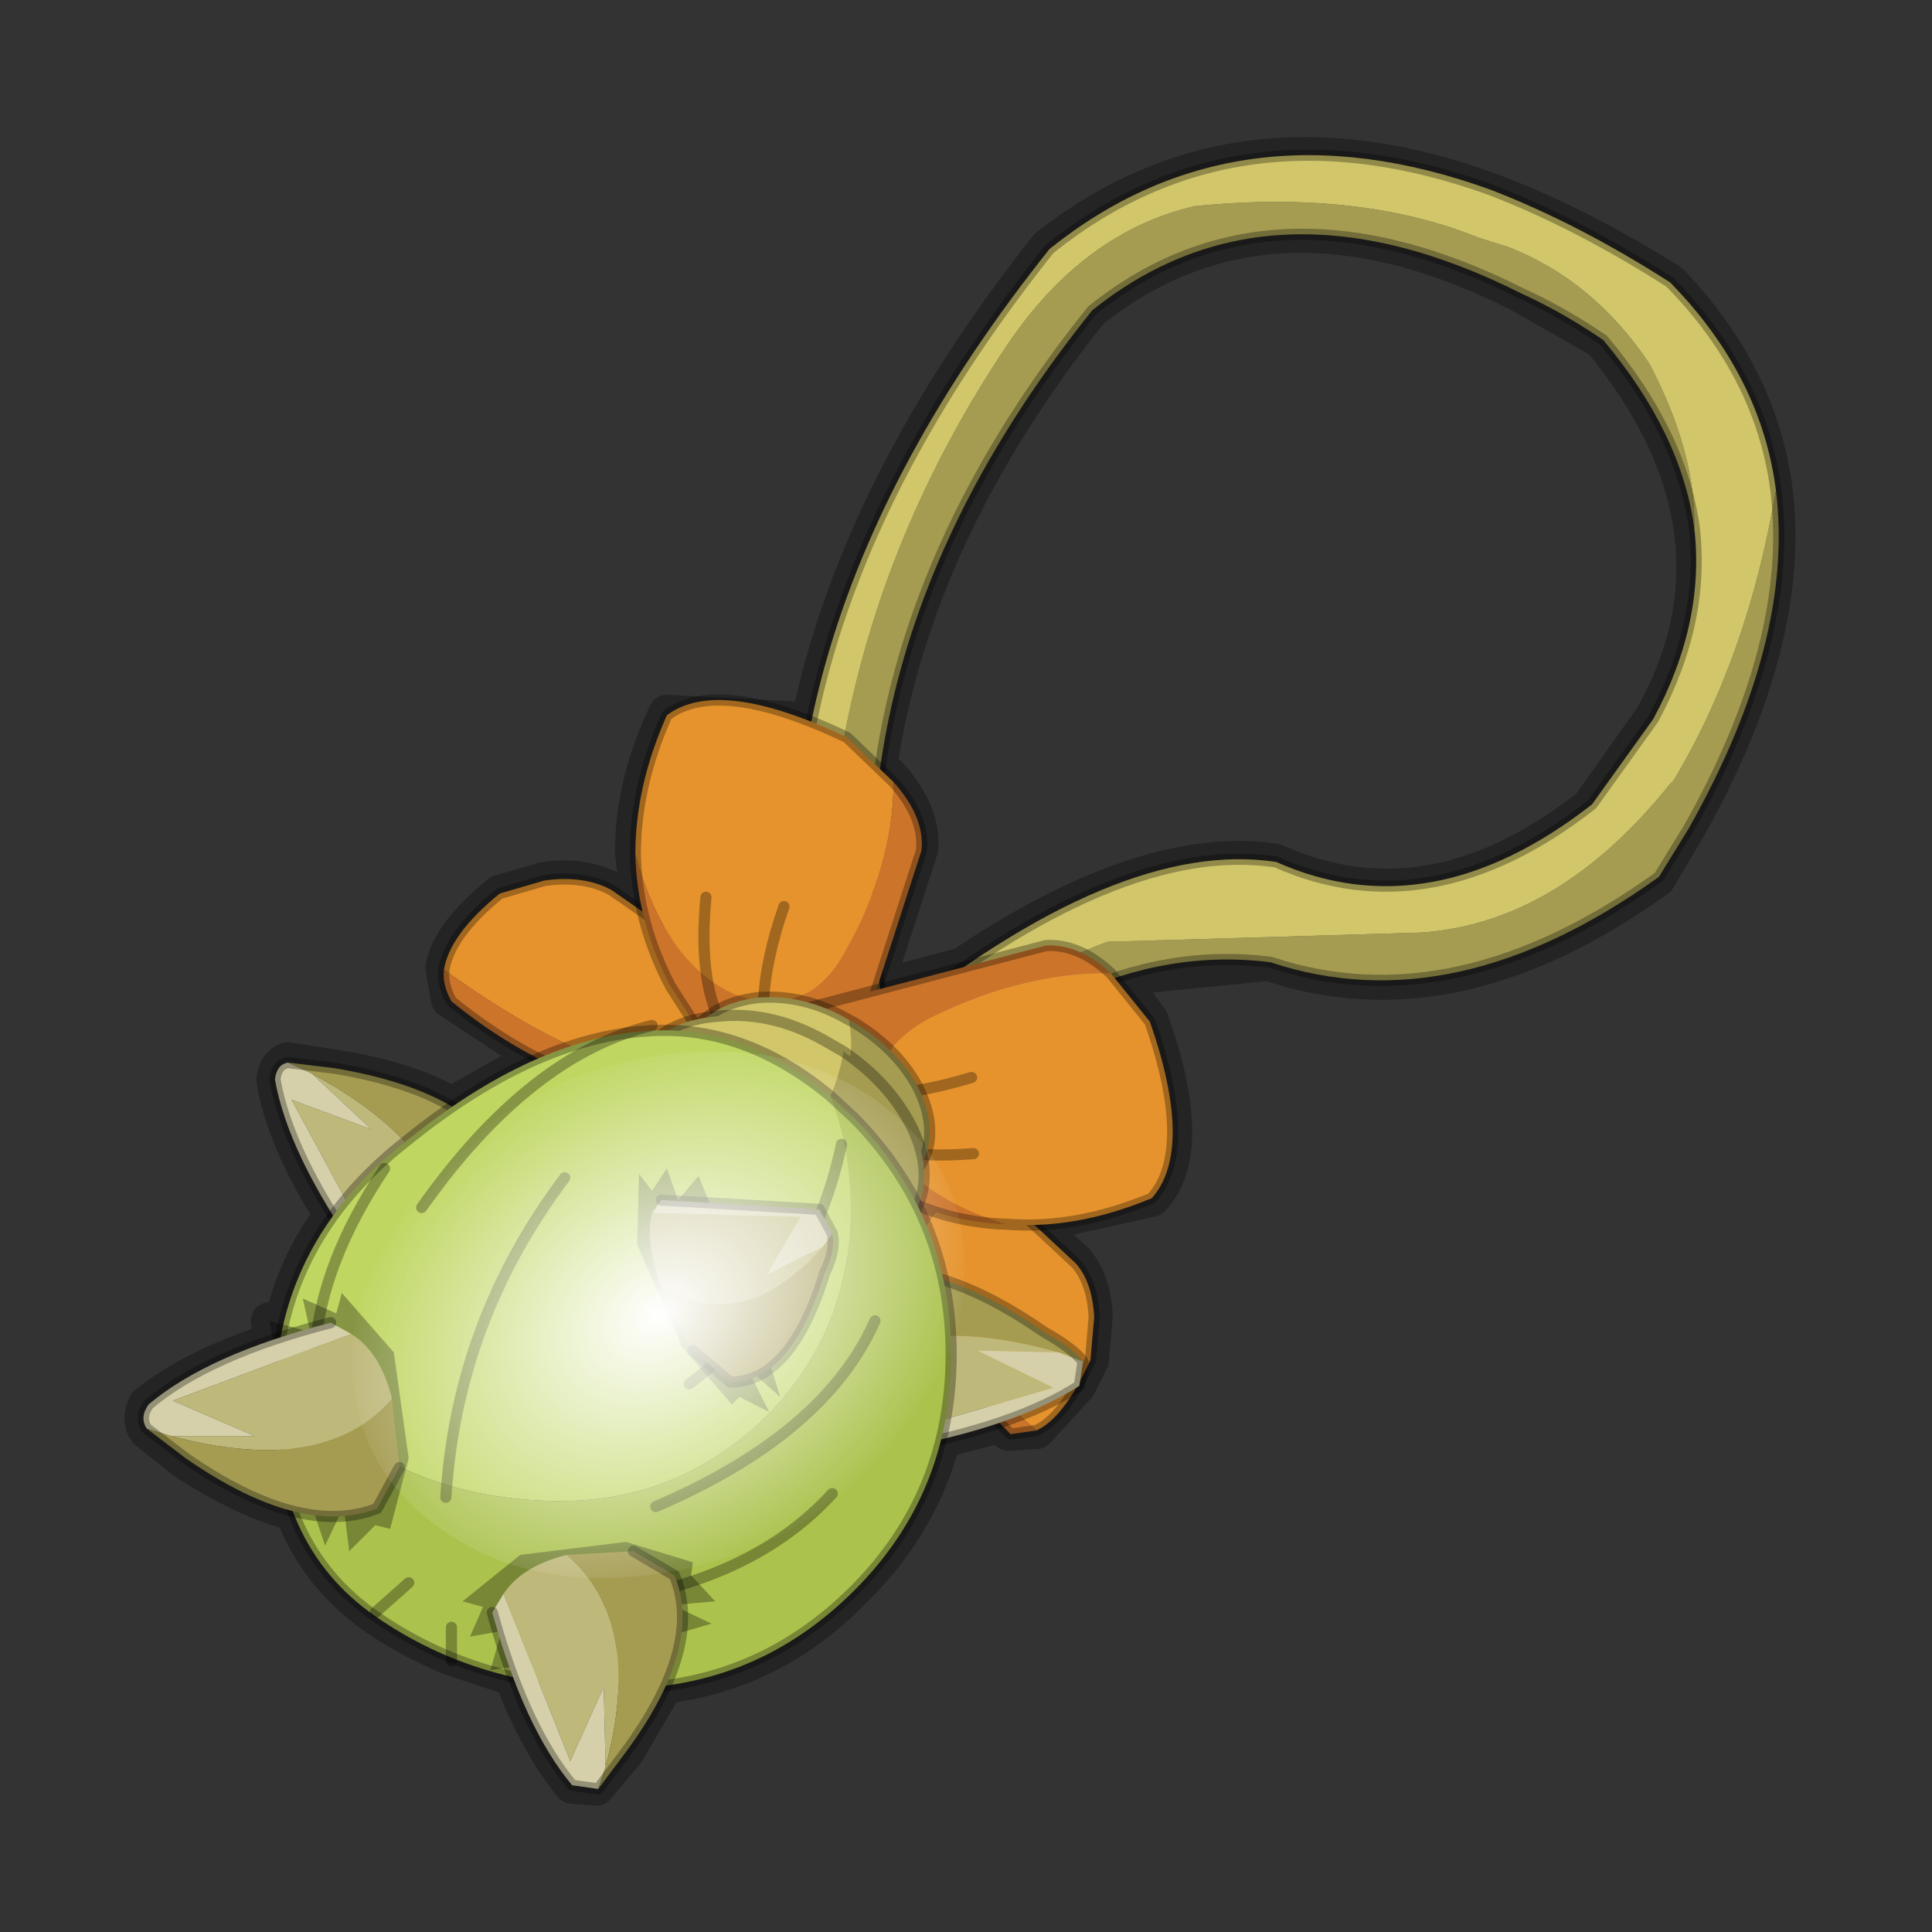 <?xml version="1.0" encoding="UTF-8" standalone="no"?>
<svg xmlns:xlink="http://www.w3.org/1999/xlink" height="520.0px" width="520.0px" xmlns="http://www.w3.org/2000/svg">
  <rect width="100%" height="100%" fill="#333333" stroke="none"/>
  <g transform="matrix(10.0, 0.0, 0.0, 10.0, 0.0, 0.0)">
    <use height="52.0" transform="matrix(1.0, 0.0, 0.0, 1.0, 0.0, 0.0)" width="52.0" xlink:href="#shape0"/>
    <use height="136.85" transform="matrix(0.106, 0.014, -0.043, 0.102, 12.804, 27.369)" width="148.25" xlink:href="#sprite0"/>
  </g>
  <defs>
    <g id="shape0" transform="matrix(1.0, 0.0, 0.0, 1.0, 0.0, 0.0)">
      <path d="M52.0 0.0 L52.0 52.0 0.0 52.0 0.0 0.0 52.0 0.0" fill="#795fa9" fill-opacity="0.0" fill-rule="evenodd" stroke="none"/>
      <path d="M43.1 9.15 Q45.2 11.7 45.55 14.25 45.9 16.8 44.5 19.3 L42.8 21.7 Q38.5 25.1 34.3 23.2 30.8 22.7 25.9 26.0 L23.65 26.6 23.6 26.4 24.75 22.85 Q24.85 22.0 24.05 21.0 L23.65 20.6 Q24.6 14.3 29.35 8.35 34.2 4.5 40.9 7.9 L43.1 9.15 M40.1 5.15 Q42.4 6.0 44.95 7.6 47.35 10.1 47.75 13.2 48.25 17.25 45.4 22.3 L44.6 23.65 Q39.1 27.6 34.15 25.9 L30.1 26.3 30.95 27.45 Q32.2 30.95 31.0 32.25 L27.85 32.95 28.95 33.95 Q29.4 34.5 29.45 35.4 L29.35 36.6 29.15 37.0 29.0 37.3 28.95 37.35 27.9 38.5 27.15 38.55 26.85 38.35 25.35 38.75 Q24.75 41.05 22.95 42.8 20.8 45.0 17.9 45.35 L16.85 47.15 16.05 48.1 15.4 48.05 Q14.5 46.95 13.8 45.15 L12.15 44.6 Q11.05 44.15 10.1 43.5 8.55 42.4 7.9 40.7 6.55 40.35 4.95 39.3 L3.95 38.5 Q3.75 38.2 3.95 37.8 5.2 36.8 7.35 36.1 L7.25 35.55 7.6 35.65 Q7.95 34.05 8.95 32.7 7.65 30.65 7.4 29.05 7.45 28.65 7.75 28.55 L9.0 28.75 Q10.95 29.05 12.15 29.75 L14.45 28.45 12.1 26.9 11.95 26.05 Q12.1 25.15 13.45 24.05 L14.65 23.7 Q15.65 23.55 16.45 23.95 L17.25 24.5 17.05 22.95 Q17.05 21.1 17.95 19.2 L21.8 19.4 Q23.1 13.1 28.2 6.65 33.3 2.65 40.1 5.15" fill="none" stroke="#000000" stroke-linecap="round" stroke-linejoin="round" stroke-opacity="0.302" stroke-width="1.0"/>
      <path d="M22.6 29.85 L23.35 29.25 Q21.95 24.85 22.7 19.95 23.75 14.3 27.1 9.3 29.15 6.25 32.15 5.55 36.6 5.1 39.8 6.4 L40.6 6.65 Q42.9 7.55 44.4 9.8 45.65 12.2 45.6 14.2 45.25 11.65 43.15 9.15 42.05 8.4 40.95 7.9 34.2 4.5 29.4 8.35 22.0 17.55 23.85 27.6 L23.85 28.8 Q26.65 26.55 29.8 25.35 L38.25 25.1 Q41.95 24.85 44.95 21.1 L45.05 21.0 Q47.05 17.65 47.8 13.2 48.3 17.25 45.45 22.3 L44.65 23.6 Q39.15 27.55 34.2 25.9 28.75 25.2 23.25 31.0 L22.6 29.85" fill="#a59c52" fill-rule="evenodd" stroke="none"/>
      <path d="M45.6 14.2 Q45.65 12.2 44.4 9.8 42.9 7.55 40.6 6.65 L39.8 6.4 Q36.6 5.1 32.15 5.55 29.15 6.25 27.1 9.3 23.75 14.3 22.7 19.95 21.95 24.85 23.35 29.25 L22.6 29.85 22.0 28.75 Q19.35 17.85 28.25 6.7 33.3 2.65 40.1 5.1 42.45 6.0 44.95 7.6 47.4 10.1 47.8 13.2 47.05 17.65 45.05 21.0 L44.95 21.1 Q41.95 24.85 38.25 25.1 L29.8 25.35 Q26.65 26.55 23.85 28.8 L23.85 27.6 Q30.1 22.55 34.35 23.2 38.5 25.05 42.85 21.65 L44.5 19.35 Q45.9 16.75 45.6 14.2" fill="#d1c669" fill-rule="evenodd" stroke="none"/>
      <path d="M22.6 29.85 L23.25 31.0 Q28.75 25.2 34.2 25.9 39.15 27.55 44.65 23.6 L45.45 22.3 Q48.3 17.25 47.8 13.2 M23.85 27.6 Q22.0 17.55 29.4 8.35 34.2 4.5 40.95 7.9 42.05 8.4 43.15 9.15 45.25 11.65 45.6 14.2 45.9 16.75 44.5 19.35 L42.85 21.65 Q38.5 25.05 34.35 23.2 30.1 22.55 23.85 27.6 M22.6 29.85 L22.0 28.75 Q19.35 17.85 28.25 6.7 33.3 2.65 40.1 5.1 42.45 6.0 44.95 7.6 47.4 10.1 47.8 13.2" fill="none" stroke="#000000" stroke-linecap="round" stroke-linejoin="round" stroke-opacity="0.302" stroke-width="0.3"/>
      <path d="M11.95 26.1 Q11.9 26.5 12.15 26.95 13.75 28.25 15.4 28.9 17.05 29.6 18.75 29.65 L19.95 29.6 22.35 28.0 19.4 26.0 Q19.85 27.05 19.5 27.7 18.05 30.45 11.95 26.1" fill="#cc742a" fill-rule="evenodd" stroke="none"/>
      <path d="M19.4 26.0 L16.45 23.95 Q15.7 23.55 14.65 23.7 L13.45 24.05 Q12.1 25.15 11.95 26.1 18.05 30.45 19.5 27.7 19.85 27.05 19.4 26.0" fill="#e6932d" fill-rule="evenodd" stroke="none"/>
      <path d="M19.4 26.0 L16.45 23.95 Q15.7 23.55 14.65 23.7 L13.45 24.05 Q12.1 25.15 11.95 26.1 11.9 26.5 12.15 26.95 13.75 28.25 15.4 28.9 17.05 29.6 18.75 29.65 L19.95 29.6 22.35 28.0 19.4 26.0 Z" fill="none" stroke="#000000" stroke-linecap="round" stroke-linejoin="round" stroke-opacity="0.302" stroke-width="0.3"/>
      <path d="M17.1 23.0 Q17.9 25.9 19.75 26.75 21.7 27.5 22.75 25.6 24.05 23.3 24.05 21.05 24.9 22.0 24.8 22.9 L22.55 29.85 18.85 27.8 18.05 26.55 Q17.15 24.85 17.1 23.0" fill="#cc742a" fill-rule="evenodd" stroke="none"/>
      <path d="M24.05 21.05 Q24.05 23.3 22.75 25.6 21.7 27.5 19.75 26.75 17.9 25.9 17.1 23.0 17.1 21.15 17.95 19.25 19.35 18.2 22.8 19.85 L24.05 21.05" fill="#e6932d" fill-rule="evenodd" stroke="none"/>
      <path d="M17.1 23.0 Q17.15 24.85 18.05 26.55 L18.85 27.8 22.55 29.85 24.8 22.9 Q24.9 22.0 24.05 21.05 L22.8 19.85 Q19.35 18.2 17.95 19.25 17.1 21.15 17.1 23.0 Z" fill="none" stroke="#000000" stroke-linecap="round" stroke-linejoin="round" stroke-opacity="0.302" stroke-width="0.3"/>
      <path d="M19.0 24.15 Q18.7 27.3 20.1 28.4 M21.1 24.4 Q20.1 27.25 20.9 29.1" fill="none" stroke="#000000" stroke-linecap="round" stroke-linejoin="round" stroke-opacity="0.302" stroke-width="0.3"/>
      <path d="M27.9 38.5 L27.2 38.6 25.0 36.35 Q24.15 35.15 23.85 33.7 L23.7 32.6 24.6 30.05 26.8 32.0 Q25.8 31.9 25.35 32.45 23.25 34.5 27.9 38.5" fill="#cc742a" fill-rule="evenodd" stroke="none"/>
      <path d="M26.8 32.0 L28.95 34.0 Q29.4 34.5 29.45 35.45 L29.35 36.6 Q28.65 38.15 27.9 38.5 23.25 34.5 25.35 32.45 25.8 31.9 26.8 32.0" fill="#e6932d" fill-rule="evenodd" stroke="none"/>
      <path d="M26.8 32.0 L28.95 34.0 Q29.4 34.5 29.45 35.45 L29.35 36.6 Q28.65 38.15 27.9 38.5 L27.2 38.6 25.0 36.35 Q24.15 35.15 23.85 33.7 L23.7 32.6 24.6 30.05 26.8 32.0 Z" fill="none" stroke="#000000" stroke-linecap="round" stroke-linejoin="round" stroke-opacity="0.302" stroke-width="0.3"/>
      <path d="M29.9 26.2 Q29.05 25.4 28.15 25.45 L20.9 27.35 22.5 31.1 23.65 31.9 Q25.25 32.9 27.1 32.95 24.3 32.1 23.65 30.25 23.2 28.3 25.15 27.35 27.65 26.15 29.9 26.2" fill="#cc742a" fill-rule="evenodd" stroke="none"/>
      <path d="M27.1 32.95 Q28.95 33.1 31.0 32.25 32.15 30.95 30.95 27.5 L29.9 26.2 Q27.65 26.15 25.15 27.35 23.2 28.3 23.65 30.25 24.3 32.1 27.1 32.95" fill="#e6932d" fill-rule="evenodd" stroke="none"/>
      <path d="M27.1 32.95 Q28.95 33.1 31.0 32.25 32.15 30.95 30.95 27.5 L29.9 26.2 Q29.05 25.4 28.15 25.45 L20.9 27.35 22.5 31.1 23.65 31.9 Q25.25 32.9 27.1 32.95 Z" fill="none" stroke="#000000" stroke-linecap="round" stroke-linejoin="round" stroke-opacity="0.302" stroke-width="0.3"/>
      <path d="M26.2 31.05 Q23.0 31.3 22.05 29.85 M26.15 29.0 Q23.2 29.9 21.45 29.0" fill="none" stroke="#000000" stroke-linecap="round" stroke-linejoin="round" stroke-opacity="0.302" stroke-width="0.3"/>
      <path d="M22.85 27.45 L22.95 27.5 Q24.2 28.25 24.75 29.35 25.3 30.55 24.75 31.4 24.25 32.3 23.0 32.4 21.75 32.5 20.45 31.75 L18.95 30.4 Q23.4 30.55 22.85 27.45" fill="#a59c52" fill-rule="evenodd" stroke="none"/>
      <path d="M18.95 30.4 L18.65 29.9 Q18.1 28.75 18.6 27.85 19.15 27.0 20.4 26.85 21.65 26.75 22.85 27.45 23.4 30.55 18.95 30.4" fill="#d1c669" fill-rule="evenodd" stroke="none"/>
      <path d="M18.95 30.4 L18.65 29.9 Q18.1 28.75 18.6 27.85 19.15 27.0 20.4 26.85 21.65 26.75 22.85 27.45 L22.95 27.5 Q24.2 28.25 24.75 29.35 25.3 30.55 24.75 31.4 24.25 32.3 23.0 32.4 21.75 32.5 20.45 31.75 L18.95 30.4 Z" fill="none" stroke="#000000" stroke-linecap="round" stroke-linejoin="round" stroke-opacity="0.302" stroke-width="0.3"/>
      <path d="M22.7 28.3 Q23.95 29.15 24.55 30.35 25.2 31.7 24.55 32.75 23.95 33.8 22.45 33.95 20.95 34.05 19.4 33.2 18.15 32.45 17.5 31.35 22.05 32.1 22.7 28.3" fill="#a59c52" fill-rule="evenodd" stroke="none"/>
      <path d="M17.5 31.35 L17.25 30.95 Q16.6 29.55 17.2 28.5 17.85 27.45 19.35 27.35 20.85 27.2 22.35 28.1 L22.7 28.3 Q22.05 32.1 17.5 31.35" fill="#d1c669" fill-rule="evenodd" stroke="none"/>
      <path d="M17.5 31.35 L17.25 30.95 Q16.6 29.55 17.2 28.5 17.85 27.45 19.35 27.35 20.85 27.2 22.35 28.1 L22.7 28.3 Q23.95 29.15 24.55 30.35 25.2 31.7 24.55 32.75 23.95 33.8 22.45 33.95 20.95 34.05 19.4 33.2 18.15 32.45 17.5 31.35 Z" fill="none" stroke="#000000" stroke-linecap="round" stroke-linejoin="round" stroke-opacity="0.302" stroke-width="0.3"/>
      <path d="M22.55 37.05 Q24.4 35.25 28.5 36.4 L26.3 36.35 28.35 37.35 23.55 38.75 Q22.85 38.2 22.55 37.05" fill="#beb87a" fill-rule="evenodd" stroke="none"/>
      <path d="M22.4 35.35 L23.15 34.35 Q25.15 33.8 28.1 35.85 28.9 36.3 29.15 36.65 L28.5 36.4 Q24.4 35.25 22.55 37.05 22.4 36.35 22.4 35.35" fill="#a59c52" fill-rule="evenodd" stroke="none"/>
      <path d="M28.5 36.4 L29.15 36.65 29.05 37.3 Q27.35 38.4 24.1 39.0 L23.55 38.75 28.35 37.35 26.3 36.35 28.5 36.4" fill="#d5d0aa" fill-rule="evenodd" stroke="none"/>
      <path d="M29.15 36.65 Q28.9 36.3 28.1 35.85 25.15 33.8 23.15 34.35 L22.4 35.35 M29.15 36.65 L29.05 37.3 Q27.35 38.4 24.1 39.0" fill="none" stroke="#000000" stroke-linecap="round" stroke-linejoin="round" stroke-opacity="0.302" stroke-width="0.3"/>
      <path d="M8.4 28.9 L10.0 30.4 7.85 29.6 10.2 33.95 Q11.1 34.15 12.1 33.5 12.1 30.9 8.4 28.9" fill="#beb87a" fill-rule="evenodd" stroke="none"/>
      <path d="M8.4 28.9 Q12.1 30.9 12.1 33.5 L13.4 32.4 13.6 31.2 Q12.6 29.35 9.0 28.75 L7.75 28.6 8.4 28.9" fill="#a59c52" fill-rule="evenodd" stroke="none"/>
      <path d="M10.2 33.95 L7.85 29.6 10.0 30.4 8.4 28.9 7.75 28.6 Q7.45 28.65 7.4 29.05 7.75 31.05 9.65 33.75 L10.2 33.95" fill="#d5d0aa" fill-rule="evenodd" stroke="none"/>
      <path d="M9.65 33.75 Q7.75 31.05 7.4 29.05 7.45 28.65 7.75 28.6 L9.0 28.75 Q12.6 29.35 13.6 31.2 L13.4 32.4" fill="none" stroke="#000000" stroke-linecap="round" stroke-linejoin="round" stroke-opacity="0.302" stroke-width="0.3"/>
      <path d="M22.35 29.5 L23.0 30.1 Q25.6 32.75 25.6 36.45 25.6 40.2 23.0 42.8 20.35 45.45 16.65 45.45 12.9 45.45 10.1 43.5 7.3 41.55 7.4 37.5 L7.5 36.3 Q8.1 37.75 9.4 38.7 11.85 40.4 15.1 40.4 18.3 40.4 20.65 38.1 22.9 35.8 22.9 32.55 22.9 30.9 22.35 29.5" fill="#abc24d" fill-rule="evenodd" stroke="none"/>
      <path d="M7.5 36.3 Q8.0 33.0 10.95 30.7 14.35 27.95 17.4 27.75 20.0 27.55 22.35 29.5 22.9 30.9 22.9 32.55 22.9 35.8 20.65 38.1 18.3 40.4 15.1 40.4 11.85 40.4 9.4 38.7 8.1 37.75 7.5 36.3" fill="#bfd661" fill-rule="evenodd" stroke="none"/>
      <path d="M7.5 36.3 Q8.0 33.0 10.95 30.7 14.35 27.95 17.4 27.75 20.0 27.55 22.35 29.5 L23.0 30.1 Q25.6 32.75 25.6 36.45 25.6 40.2 23.0 42.8 20.35 45.45 16.65 45.45 12.9 45.45 10.1 43.5 7.3 41.55 7.4 37.5 L7.5 36.3 Z" fill="none" stroke="#000000" stroke-linecap="round" stroke-linejoin="round" stroke-opacity="0.302" stroke-width="0.3"/>
      <path d="M13.95 43.25 Q19.65 43.2 22.4 40.2 M17.65 40.55 Q22.2 38.6 23.55 35.55 M18.55 37.25 Q21.8 34.8 22.65 30.8 M11.0 42.6 L10.1 43.4 M12.15 43.8 L12.15 44.7 M10.35 31.45 Q6.95 36.55 9.7 40.55 M12.0 40.3 Q12.3 35.55 15.2 31.7 M17.55 27.6 Q14.25 28.4 11.35 32.5" fill="none" stroke="#000000" stroke-linecap="round" stroke-linejoin="round" stroke-opacity="0.302" stroke-width="0.3"/>
      <path d="M12.65 44.05 L13.0 43.25 12.45 43.1 14.0 41.85 16.85 41.5 18.65 42.05 18.6 42.4 19.25 43.1 18.1 43.2 19.15 43.7 16.6 44.45 13.2 44.95 13.5 43.9 12.65 44.05" fill="#000000" fill-opacity="0.302" fill-rule="evenodd" stroke="none"/>
      <path d="M15.25 41.85 Q17.35 43.65 16.3 47.55 L16.25 45.4 15.35 47.4 13.55 42.9 Q14.05 42.15 15.25 41.85" fill="#beb87a" fill-rule="evenodd" stroke="none"/>
      <path d="M17.05 41.75 L18.15 42.4 Q18.95 44.3 16.85 47.15 L16.1 48.15 16.3 47.55 Q17.35 43.65 15.25 41.85 L17.05 41.75" fill="#a59c52" fill-rule="evenodd" stroke="none"/>
      <path d="M16.3 47.55 L16.1 48.15 15.4 48.05 Q14.1 46.5 13.25 43.4 L13.55 42.9 15.35 47.4 16.25 45.4 16.3 47.55" fill="#d5d0aa" fill-rule="evenodd" stroke="none"/>
      <path d="M16.1 48.15 L16.85 47.15 Q18.95 44.3 18.15 42.4 L17.05 41.75 M16.1 48.15 L15.4 48.05 Q14.1 46.5 13.25 43.4" fill="none" stroke="#000000" stroke-linecap="round" stroke-linejoin="round" stroke-opacity="0.302" stroke-width="0.3"/>
      <path d="M8.15 34.95 L9.05 35.35 9.2 34.8 10.6 36.4 11.0 39.25 10.5 41.15 10.1 41.05 9.4 41.75 9.25 40.55 8.75 41.6 7.9 39.05 7.25 35.55 8.35 35.85 8.15 34.95" fill="#000000" fill-opacity="0.302" fill-rule="evenodd" stroke="none"/>
      <path d="M10.55 37.65 Q8.75 39.75 4.6 38.65 L6.85 38.65 4.65 37.7 9.45 35.9 Q10.25 36.4 10.55 37.65" fill="#beb87a" fill-rule="evenodd" stroke="none"/>
      <path d="M10.75 39.5 L10.15 40.6 Q8.1 41.4 5.0 39.25 L3.95 38.45 4.6 38.65 Q8.75 39.75 10.55 37.65 L10.75 39.5" fill="#a59c52" fill-rule="evenodd" stroke="none"/>
      <path d="M4.6 38.65 L3.95 38.45 Q3.75 38.15 4.0 37.8 5.6 36.45 8.9 35.6 L9.45 35.9 4.65 37.7 6.85 38.65 4.6 38.65" fill="#d5d0aa" fill-rule="evenodd" stroke="none"/>
      <path d="M3.95 38.45 L5.0 39.25 Q8.1 41.4 10.15 40.6 L10.75 39.5 M3.95 38.45 Q3.75 38.15 4.0 37.8 5.6 36.45 8.9 35.6" fill="none" stroke="#000000" stroke-linecap="round" stroke-linejoin="round" stroke-opacity="0.302" stroke-width="0.3"/>
      <path d="M18.25 32.3 L17.95 31.45 17.55 32.05 17.2 31.6 17.15 33.5 18.35 36.25 19.7 37.8 19.9 37.6 20.7 38.0 20.1 36.8 21.0 37.6 20.2 35.0 18.8 31.65 18.25 32.3" fill="#000000" fill-opacity="0.302" fill-rule="evenodd" stroke="none"/>
      <path d="M22.15 33.55 L20.65 34.3 21.55 32.75 17.55 32.65 Q17.35 33.4 17.8 34.65 20.05 35.95 22.15 33.55" fill="#beb87a" fill-rule="evenodd" stroke="none"/>
      <path d="M22.15 33.55 Q20.05 35.95 17.8 34.65 18.05 35.4 18.65 36.35 L19.65 37.2 Q21.3 37.2 22.2 34.25 22.5 33.65 22.4 33.2 L22.15 33.55" fill="#a59c52" fill-rule="evenodd" stroke="none"/>
      <path d="M17.55 32.65 L21.55 32.75 20.65 34.3 22.15 33.55 22.4 33.2 22.05 32.55 17.8 32.3 17.55 32.65" fill="#d5d0aa" fill-rule="evenodd" stroke="none"/>
      <path d="M17.8 32.3 L22.05 32.55 22.4 33.2 Q22.5 33.65 22.2 34.25 21.3 37.2 19.65 37.2 L18.65 36.35" fill="none" stroke="#000000" stroke-linecap="round" stroke-linejoin="round" stroke-opacity="0.302" stroke-width="0.3"/>
    </g>
    <g id="sprite0" transform="matrix(1.0, 0.0, 0.0, 1.0, 73.5, 65.0)">
      <use height="136.85" transform="matrix(1.0, 0.0, 0.0, 1.0, -73.5, -65.0)" width="148.25" xlink:href="#shape1"/>
    </g>
    <g id="shape1" transform="matrix(1.0, 0.0, 0.0, 1.0, 73.5, 65.0)">
      <path d="M36.65 -54.65 Q60.05 -42.0 69.75 -17.95 80.55 8.9 68.0 34.1 55.45 59.35 26.8 68.2 -1.8 77.05 -29.7 64.3 -57.6 51.6 -68.45 24.75 -79.3 -2.05 -66.75 -27.25 L-66.7 -27.3 Q-54.1 -52.5 -25.5 -61.4 3.1 -70.2 31.0 -57.5 L36.65 -54.65" fill="url(#gradient0)" fill-rule="evenodd" stroke="none"/>
    </g>
    <radialGradient cx="0" cy="0" gradientTransform="matrix(0.091, 0.0, 0.0, 0.091, 0.6, 3.4)" gradientUnits="userSpaceOnUse" id="gradient0" r="819.2" spreadMethod="pad">
      <stop offset="0.0" stop-color="#ffffff"/>
      <stop offset="1.0" stop-color="#ffffff" stop-opacity="0.0"/>
    </radialGradient>
  </defs>
</svg>
